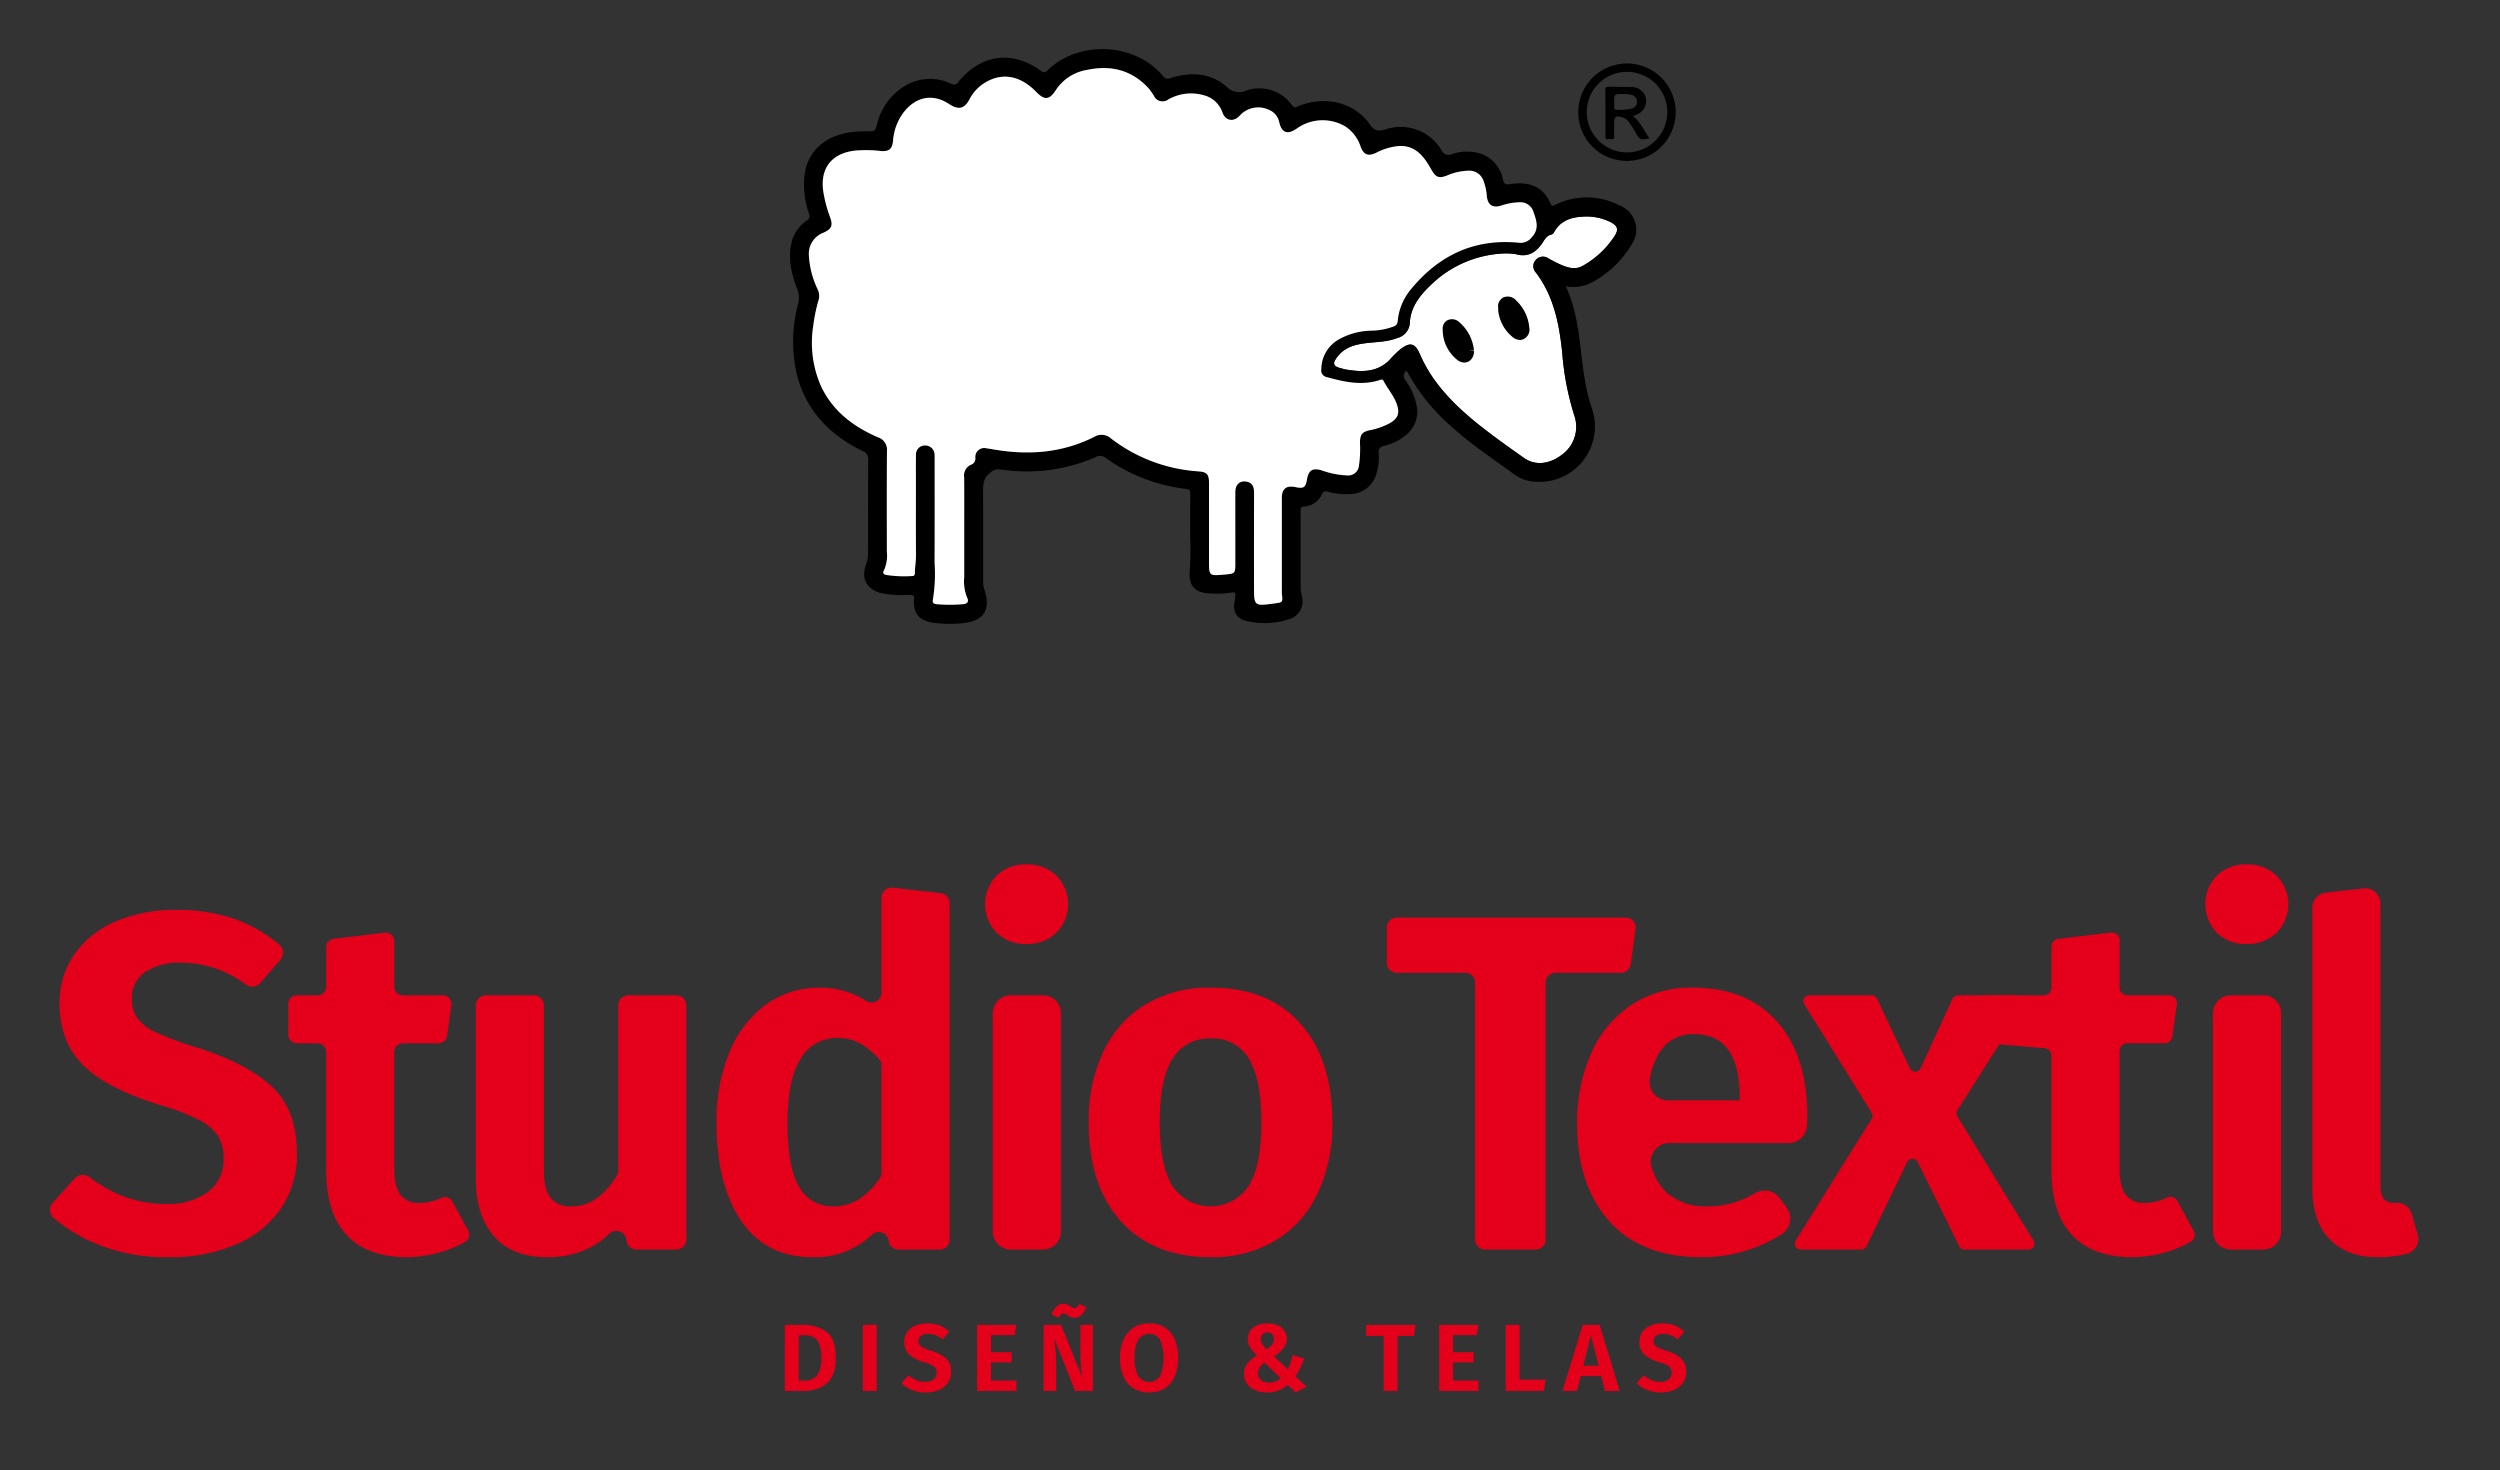 <svg xmlns="http://www.w3.org/2000/svg" xmlns:xlink="http://www.w3.org/1999/xlink" width="500" height="294" viewBox="0 0 500 294">
  <rect x="0" y="0" width="500" height="294" fill="#333333" stroke="none"/>
  <defs>
    <clipPath id="clip-studio-textil-diseño-telas">
      <rect width="500" height="294"/>
    </clipPath>
  </defs>
  <g id="studio-textil-diseño-telas" clip-path="url(#clip-studio-textil-diseño-telas)">
    <g id="Grupo_7" data-name="Grupo 7" transform="translate(157.999 9.823)">
      <path id="Trazado_25" data-name="Trazado 25" d="M730.394,282.865a10.708,10.708,0,0,0-5.72-1.086c-2.321.135-4.343.862-5.557,3.05a1.019,1.019,0,0,1-.531.507c-.982.2-1.355.995-1.85,1.718-1.256,1.836-2.846,2.9-5.223,2.229a12.463,12.463,0,0,0-2.445-.154,22.234,22.234,0,0,0-14.7,6.369c-2.12,2.024-3.942,4.334-4.122,7.384a3.306,3.306,0,0,1-2.5,3.152c-2.028.8-4.181.774-6.292,1.036s-4.141.79-5.555,2.537c-1.283,1.582-1.064,2.137.856,2.558.162.035.317.111.483.139,3.221.557,6.364.711,8.929-1.864a21.615,21.615,0,0,1,2.229-2.191c1.9-1.424,2.885-1.209,3.833.966a27.933,27.933,0,0,0,2.67,4.815c3.3,4.741,7.7,8.35,12.273,11.761,1.947,1.449,3.933,2.846,5.913,4.248,2.124,1.5,4.883,1.306,7.359-.5a6.91,6.91,0,0,0,2.745-7.849,55.152,55.152,0,0,1-2.461-12.654c-.6-5.759-1.673-11.356-5.3-16.115a1.842,1.842,0,0,1,.034-2.53,1.9,1.9,0,0,1,2.527-.254c.807.446,1.621.882,2.465,1.249,1.41.612,2.906,1.058,4.348.231a18.143,18.143,0,0,0,6.434-6.037C732.049,284.295,731.769,283.589,730.394,282.865Z" transform="translate(-566.277 -248.261)" fill="#fff"/>
      <path id="Trazado_26" data-name="Trazado 26" d="M731.028,279.183a14.19,14.19,0,0,0-12.826-.2c-.438.213-.747.47-1.044-.23-1.547-3.647-4.657-4.4-8.094-3.854-.965.152-1.187-.069-1.4-.926a6.8,6.8,0,0,0-4.351-5.141,9.282,9.282,0,0,0-5.814.042,1.535,1.535,0,0,1-2.1-.718,9.5,9.5,0,0,0-11.212-4.217c-1.391.386-2.161.426-3.169-1.014-3.088-4.416-8.886-5.767-14.188-3.669-.452.178-.811.585-1.346-.125a8.012,8.012,0,0,0-9.143-2.961,3.452,3.452,0,0,1-3.988-.793c-3.243-2.794-7.155-2.936-11.135-1.715a1.2,1.2,0,0,1-1.572-.409c-5.559-6.667-16.758-7.206-23.066-1.134-.47.453-.733.543-1.321.116-5.758-4.179-12.049-3.323-16.521,2.235a1,1,0,0,1-1.439.335,9.748,9.748,0,0,0-10.109,1.026,12.289,12.289,0,0,0-4.795,7.431c-.206.879-.544,1.117-1.414,1.076a22.024,22.024,0,0,0-3.509.149c-4.783.551-8.73,3.27-9.482,8.491a17.7,17.7,0,0,0,.868,7.793c.184.6.213.974-.434,1.414a7.324,7.324,0,0,0-3.108,4.7c-.657,3.121.095,6.065,1.176,8.945a4.664,4.664,0,0,1,.234,2.9,29.159,29.159,0,0,0-.247,14.4c1.886,7.183,6.616,11.955,13.112,15.152a1.659,1.659,0,0,1,1.128,1.765c-.052,6.079-.029,12.155-.026,18.234a7.56,7.56,0,0,1-.419,2.681c-1.068,2.945.221,5.105,3.309,5.8a22.545,22.545,0,0,0,5.379.283c.8-.017.992.215.924.988-.224,2.578.985,4.092,3.558,4.537a23.207,23.207,0,0,0,6.144.131c4.332-.409,5.716-2.691,4.318-6.848a4.536,4.536,0,0,1-.2-1.48c0-5.868.007-11.736-.015-17.6-.007-1.5-.108-2.884,1.307-4.042a2.394,2.394,0,0,1,2.089-.791,34.526,34.526,0,0,0,19.161-2.464,1.66,1.66,0,0,1,1.91.15,34.49,34.49,0,0,0,16.092,6.22c.718.082.884.331.877,1-.031,3.017-.008,6.035-.015,9.053a58.063,58.063,0,0,1-.073,6.031c-.338,3.149.888,4.752,4.069,4.818a17.8,17.8,0,0,0,4.259-.174c.634-.141.853.074.768.691-.046.329-.046.666-.116.989-.44,2.055.33,3.572,2.361,4.01a15.891,15.891,0,0,0,8.664-.4,3.71,3.71,0,0,0,2.488-4.175,17.8,17.8,0,0,1-.329-1.843c-.026-5.24-.008-10.479-.022-15.719,0-.509.1-.7.669-.753a4.145,4.145,0,0,0,3.571-2.4.907.907,0,0,1,1.28-.542,13.761,13.761,0,0,0,4.352.46,5.531,5.531,0,0,0,5.177-3.711,10.989,10.989,0,0,0,.585-4.452,1.227,1.227,0,0,1,1.087-1.494,10.444,10.444,0,0,0,4.252-2.085,5.936,5.936,0,0,0,2.256-5.893,12.812,12.812,0,0,0-2.252-5.128,1.305,1.305,0,0,1,.149-1.9,2.674,2.674,0,0,1,.327.4,39.647,39.647,0,0,0,8.928,10.93c3.892,3.521,8.285,6.384,12.5,9.474a7.366,7.366,0,0,0,3.864,1.354,11.082,11.082,0,0,0,11.456-14.832,35.7,35.7,0,0,1-1.377-5.721c-1.025-6.123-.991-12.449-3.772-18.515a8,8,0,0,0,5.03-.663,20.737,20.737,0,0,0,8.187-7.765A5.185,5.185,0,0,0,731.028,279.183ZM684.9,322.769a14.38,14.38,0,0,1-3.9,1.341c-1.523.338-1.9.859-1.941,2.447a22.893,22.893,0,0,1-.221,4.76,2.148,2.148,0,0,1-2.325,1.828,17.08,17.08,0,0,1-5.142-1.024c-1.761-.518-2.576-.035-2.9,1.8-.3,1.684-.645,1.91-2.4,1.546-1.734-.359-2.635.376-2.636,2.166q0,9.243,0,18.487a6.556,6.556,0,0,0,.012.754c.189,1.658.191,1.658-1.527,1.885-4.047.537-4.046.537-4.046-3.467q0-9.367.007-18.736c0-1.074-.291-1.923-1.454-2.159-1.367-.278-2.284.551-2.293,2.074-.018,3.1-.005,6.205-.005,9.307v4.779c0,2.231,0,2.231-2.2,2.424-3.06.266-3.06.266-3.06-2.822q0-7.734,0-15.468c0-1.773-.406-2.236-2.159-2.358a32.077,32.077,0,0,1-17.469-6.6,2.8,2.8,0,0,0-3.331-.294c-6.416,3.233-13.191,3.727-20.172,2.5-.453-.08-.908-.155-1.364-.211a1.784,1.784,0,0,0-2.241,1.871,1.3,1.3,0,0,1-.814,1.391,2.318,2.318,0,0,0-1.42,2.527c.028,3.605.011,7.21.011,10.815h0q0,4.59,0,9.18a8.629,8.629,0,0,0,.569,4.055c.376.754.153,1.238-.805,1.332a30.673,30.673,0,0,1-5.265,0c-.605-.046-.918-.26-.756-.954a32.219,32.219,0,0,0,.329-7.261c.026-6.959.011-13.918.013-20.877,0-.293.013-.588-.014-.879a1.872,1.872,0,0,0-1.917-1.775,1.783,1.783,0,0,0-1.806,1.859c-.039,1.844-.013,3.689-.013,5.534,0,4.821-.023,9.641.015,14.462.011,1.222-.2,2.417-.222,3.629-.008.4-.117.631-.56.634a23.572,23.572,0,0,1-5.124-.215c-.6-.128-.813-.374-.488-.95a7.083,7.083,0,0,0,.57-3.665c-.009-6.709-.031-13.415.018-20.121a2.615,2.615,0,0,0-1.78-2.79c-4.893-2.112-8.983-5.167-11.361-10.132a21.479,21.479,0,0,1-1.585-12.256,32.329,32.329,0,0,1,1.076-5.151,3.025,3.025,0,0,0-.216-2.076,17.806,17.806,0,0,1-1.753-6.877,4.5,4.5,0,0,1,2.892-4.42c1.68-.759,1.975-1.415,1.342-3.15a26.131,26.131,0,0,1-1.341-5.069c-.7-4.617,1.61-7.642,6.25-8.2a25.462,25.462,0,0,1,5.259.068c1.637.14,2.29-.412,2.44-2.073a10.619,10.619,0,0,1,2.131-5.676c2.4-3.111,5.806-3.81,9.078-1.642,1.835,1.216,3.075,1.011,4.113-1.017a8.36,8.36,0,0,1,4.073-3.788c3.134-1.428,6.4-.563,9.276,2.412,1.642,1.694,2.631,1.568,3.888-.416a9.277,9.277,0,0,1,6.264-4.027c4.72-.994,8.892.016,12.248,3.648a12.288,12.288,0,0,1,1.087,1.533,1.915,1.915,0,0,0,2.891.734,9.207,9.207,0,0,1,7.009-.86,5.338,5.338,0,0,1,3.818,3.477c.605,1.675,2.2,1.961,3.421.66a5,5,0,0,1,5.953-1.166,3.416,3.416,0,0,1,1.98,2.441c.485,2.131,1.668,2.567,3.5,1.277a8.919,8.919,0,0,1,9.712-.433,7.677,7.677,0,0,1,3.056,4.018c.621,1.655,1.492,2.025,3.1,1.265a11.963,11.963,0,0,1,4.664-1.368c3.332-.108,4.966,2.191,6.38,4.7.876,1.556,1.474,1.839,3.115,1.222a11.512,11.512,0,0,1,4.254-.98,3.008,3.008,0,0,1,3.133,2.209,10.53,10.53,0,0,1,.6,2.815c.155,1.766,1.1,2.466,2.8,1.97a12.652,12.652,0,0,1,3.8-.69,2.722,2.722,0,0,1,2.745,1.965c.617,1.72,1.182,3.388-.328,5.02a2.8,2.8,0,0,1-2.575,1.122c-8.947-.884-16.083,2.526-21.674,9.38a11.546,11.546,0,0,0-2.588,6.3,1.141,1.141,0,0,1-.844,1.073,13.106,13.106,0,0,1-4.539.832A13.724,13.724,0,0,0,674.76,306a6.869,6.869,0,0,0-3.422,5.923,1.333,1.333,0,0,0,.994,1.54c3.492.967,6.993,1.784,10.612.638.3-.1.619-.285.851.167.786,1.521,1.944,2.825,2.566,4.45C687.1,320.651,686.726,321.76,684.9,322.769Zm45.134-37.563a18.146,18.146,0,0,1-6.434,6.037c-1.442.828-2.937.382-4.348-.23-.844-.367-1.658-.8-2.465-1.249a1.9,1.9,0,0,0-2.527.254,1.842,1.842,0,0,0-.034,2.53c3.629,4.759,4.7,10.356,5.3,16.115a55.144,55.144,0,0,0,2.461,12.654,6.91,6.91,0,0,1-2.745,7.849c-2.476,1.809-5.236,2.007-7.359.5-1.98-1.4-3.966-2.8-5.913-4.248C701.4,322.01,697,318.4,693.7,313.66a27.942,27.942,0,0,1-2.671-4.815c-.948-2.175-1.933-2.39-3.833-.966a21.589,21.589,0,0,0-2.229,2.191c-2.566,2.575-5.708,2.421-8.929,1.864-.166-.029-.32-.1-.483-.139-1.92-.42-2.139-.976-.856-2.558,1.414-1.747,3.451-2.276,5.555-2.537s4.265-.234,6.292-1.036a3.305,3.305,0,0,0,2.5-3.152c.18-3.05,2-5.361,4.122-7.384a22.234,22.234,0,0,1,14.7-6.369,12.454,12.454,0,0,1,2.445.154c2.377.673,3.967-.394,5.223-2.229.495-.723.867-1.515,1.849-1.718a1.017,1.017,0,0,0,.531-.507c1.215-2.188,3.236-2.915,5.558-3.05a10.709,10.709,0,0,1,5.72,1.086C730.563,283.217,730.841,283.923,730.035,285.205Z" transform="translate(-565.07 -247.89)"/>
      <path id="Trazado_27" data-name="Trazado 27" stroke="#000" d="M707.468,278.848a14.338,14.338,0,0,1,4.742,0,2.722,2.722,0,0,1,2.744,1.965c.617,1.72,1.182,3.388-.328,5.02a2.8,2.8,0,0,1-2.575,1.122c-8.947-.884-16.083,2.526-21.674,9.38a11.537,11.537,0,0,0-2.588,6.3,1.142,1.142,0,0,1-.844,1.073,13.1,13.1,0,0,1-4.539.832,13.725,13.725,0,0,0-6.467,1.791,6.869,6.869,0,0,0-3.422,5.923,1.333,1.333,0,0,0,.994,1.54c3.492.967,8.059,1.6,11.677.456" fill="none" transform="translate(-566.248 -248.227)" stroke-linecap="round" stroke-linejoin="round" stroke-width="2" fill-rule="evenodd"/>
      <g id="Grupo_4" data-name="Grupo 4" transform="translate(141.639 49.488)">
        <path id="Trazado_28" data-name="Trazado 28" d="M709.28,300.652c.025-.8-.116-1.388.453-1.635a1.345,1.345,0,0,1,1.484.433,7.468,7.468,0,0,1,2.307,4.731,1.229,1.229,0,0,1-.5,1.332c-.527.288-.982-.028-1.362-.357A6.974,6.974,0,0,1,709.28,300.652Z" transform="translate(-708.29 -297.938)" fill-rule="evenodd"/>
        <path id="Trazado_29" data-name="Trazado 29" d="M712.6,306.609a2.519,2.519,0,0,1-1.592-.715,7.934,7.934,0,0,1-2.722-5.135.975.975,0,0,1-.006-.15c0-.139,0-.272,0-.4a1.986,1.986,0,0,1,1.047-2.112,2.24,2.24,0,0,1,2.565.63,8.437,8.437,0,0,1,2.6,5.342,2.131,2.131,0,0,1-1,2.3A1.838,1.838,0,0,1,712.6,306.609Zm-2.341-6.017A5.977,5.977,0,0,0,712.3,304.4a2.229,2.229,0,0,0,.235.184,1.577,1.577,0,0,0-.008-.312,6.5,6.5,0,0,0-2.012-4.119,1.375,1.375,0,0,0-.257-.2c0,.081,0,.17,0,.246C710.261,300.321,710.262,300.454,710.259,300.591Z" transform="translate(-708.279 -297.927)"/>
      </g>
      <g id="Grupo_5" data-name="Grupo 5" transform="translate(130.545 54.019)">
        <path id="Trazado_30" data-name="Trazado 30" d="M702.321,308.692c-.028.608-.026,1.109-.477,1.371a1.135,1.135,0,0,1-1.377-.3,6.693,6.693,0,0,1-2.4-5.166c0-.369-.015-.788.4-.987a1.138,1.138,0,0,1,1.276.241A7.571,7.571,0,0,1,702.321,308.692Z" transform="translate(-697.074 -302.519)" fill-rule="evenodd"/>
        <path id="Trazado_31" data-name="Trazado 31" d="M701.362,311.175a2.341,2.341,0,0,1-1.563-.68,7.66,7.66,0,0,1-2.737-5.9,1.872,1.872,0,0,1,.954-1.879,2.084,2.084,0,0,1,2.328.362,8.5,8.5,0,0,1,2.938,5.435,1.007,1.007,0,0,1,.014.218l-.988-.046.984.137a2.235,2.235,0,0,1-.964,2.09A1.936,1.936,0,0,1,701.362,311.175Zm-2.321-6.609a5.709,5.709,0,0,0,2.072,4.451,1.537,1.537,0,0,0,.177.136c.014-.115.021-.273.027-.4a6.473,6.473,0,0,0-2.212-4.133Z" transform="translate(-697.063 -302.508)"/>
      </g>
      <g id="Grupo_6" data-name="Grupo 6" transform="translate(157.656 2.91)">
        <path id="Trazado_32" data-name="Trazado 32" d="M724.475,260.619a9.741,9.741,0,1,1,9.774,9.655A9.685,9.685,0,0,1,724.475,260.619Zm9.733,7.957a8.054,8.054,0,1,0,.034-16.108,8.054,8.054,0,1,0-.034,16.108Z" transform="translate(-724.475 -250.832)" fill-rule="evenodd"/>
        <path id="Trazado_33" data-name="Trazado 33" d="M735.481,261.36c1.49,1.242,2.242,2.92,3.263,4.441-1.656.426-1.919.314-2.693-1.033a14.473,14.473,0,0,0-1.514-2.343,2.2,2.2,0,0,0-1.023-.751c-1.494-.467-1.8-.275-1.8,1.232,0,.833-.042,1.668.01,2.5.041.666-.376.608-.76.546s-1.01.346-1.008-.515q.013-4.7-.007-9.4c0-.472.221-.543.615-.536,1.532.028,3.067,0,4.6.063a2.862,2.862,0,0,1,2.937,2.464,2.975,2.975,0,0,1-2.211,3.15C735.773,261.22,735.661,261.279,735.481,261.36Zm-2.079-4.4c-1.684,0-1.684,0-1.684,1.732,0,.332.006.665,0,1-.005.284.11.415.41.419a12.311,12.311,0,0,0,3.068-.232,1.332,1.332,0,0,0,1.071-1.286,1.4,1.4,0,0,0-.993-1.451A5.433,5.433,0,0,0,733.4,256.963Z" transform="translate(-724.535 -250.883)" fill-rule="evenodd"/>
      </g>
      <path id="Trazado_34" data-name="Trazado 34" d="M683.837,314.306c-.232-.452-.547-.265-.851-.167-3.62,1.146-7.12.329-10.612-.638a1.333,1.333,0,0,1-.994-1.54,6.87,6.87,0,0,1,3.422-5.923,13.726,13.726,0,0,1,6.467-1.791,13.1,13.1,0,0,0,4.539-.832,1.142,1.142,0,0,0,.844-1.073,11.543,11.543,0,0,1,2.588-6.3c5.591-6.854,12.728-10.264,21.674-9.38a2.8,2.8,0,0,0,2.575-1.122c1.51-1.632.946-3.3.328-5.02a2.721,2.721,0,0,0-2.744-1.965,12.659,12.659,0,0,0-3.8.69c-1.7.5-2.645-.2-2.8-1.97a10.525,10.525,0,0,0-.6-2.815,3.008,3.008,0,0,0-3.133-2.208,11.513,11.513,0,0,0-4.254.98c-1.642.616-2.239.333-3.115-1.222-1.414-2.511-3.048-4.81-6.38-4.7a11.963,11.963,0,0,0-4.664,1.368c-1.611.76-2.482.39-3.1-1.265a7.677,7.677,0,0,0-3.056-4.018,8.919,8.919,0,0,0-9.712.433c-1.833,1.29-3.016.855-3.5-1.277a3.417,3.417,0,0,0-1.98-2.441,5,5,0,0,0-5.953,1.166c-1.225,1.3-2.816,1.016-3.421-.66a5.338,5.338,0,0,0-3.818-3.477,9.208,9.208,0,0,0-7.009.861,1.915,1.915,0,0,1-2.891-.734,12.287,12.287,0,0,0-1.087-1.533c-3.356-3.633-7.528-4.643-12.248-3.648a9.278,9.278,0,0,0-6.264,4.027c-1.257,1.984-2.246,2.111-3.888.416-2.879-2.975-6.142-3.84-9.276-2.412a8.36,8.36,0,0,0-4.073,3.788c-1.038,2.027-2.278,2.232-4.112,1.017-3.273-2.168-6.676-1.469-9.078,1.642a10.619,10.619,0,0,0-2.131,5.676c-.151,1.661-.8,2.214-2.44,2.073a25.454,25.454,0,0,0-5.259-.068c-4.64.56-6.949,3.585-6.251,8.2a26.121,26.121,0,0,0,1.341,5.069c.633,1.735.338,2.391-1.342,3.15a4.5,4.5,0,0,0-2.892,4.42,17.808,17.808,0,0,0,1.753,6.877,3.021,3.021,0,0,1,.216,2.076,32.361,32.361,0,0,0-1.076,5.151,21.477,21.477,0,0,0,1.585,12.256c2.378,4.965,6.468,8.02,11.361,10.132a2.615,2.615,0,0,1,1.78,2.79c-.048,6.706-.027,13.412-.018,20.121a7.077,7.077,0,0,1-.57,3.665c-.325.577-.108.823.488.951a23.579,23.579,0,0,0,5.124.215c.443,0,.552-.235.56-.634.02-1.212.232-2.406.222-3.629-.038-4.821-.015-9.641-.015-14.462,0-1.845-.026-3.689.013-5.534a1.784,1.784,0,0,1,1.806-1.859,1.872,1.872,0,0,1,1.917,1.775c.027.291.014.586.014.879,0,6.959.013,13.918-.013,20.876a32.22,32.22,0,0,1-.329,7.262c-.162.694.15.908.756.954a30.692,30.692,0,0,0,5.265,0c.958-.094,1.181-.579.8-1.332a8.63,8.63,0,0,1-.569-4.055q0-4.59,0-9.18h0c0-3.6.017-7.21-.011-10.815a2.318,2.318,0,0,1,1.42-2.527,1.3,1.3,0,0,0,.814-1.391,1.784,1.784,0,0,1,2.241-1.871c.456.055.911.131,1.364.211,6.982,1.222,13.757.729,20.172-2.5a2.8,2.8,0,0,1,3.331.294,32.078,32.078,0,0,0,17.469,6.6c1.754.122,2.159.585,2.159,2.358q.006,7.734,0,15.468c0,3.088,0,3.088,3.06,2.822,2.2-.193,2.2-.193,2.2-2.424v-4.779c0-3.1-.013-6.2,0-9.307.009-1.523.927-2.352,2.294-2.074,1.163.236,1.455,1.085,1.454,2.159q-.021,9.369-.007,18.736c0,4,0,4,4.046,3.467,1.719-.227,1.716-.227,1.527-1.885a6.654,6.654,0,0,1-.012-.754q0-9.244,0-18.487c0-1.79.9-2.525,2.636-2.166,1.754.364,2.1.139,2.4-1.546.322-1.832,1.136-2.315,2.9-1.8a17.078,17.078,0,0,0,5.142,1.024,2.148,2.148,0,0,0,2.325-1.828,22.91,22.91,0,0,0,.221-4.76c.04-1.589.417-2.109,1.94-2.447a14.378,14.378,0,0,0,3.9-1.341c1.826-1.009,2.2-2.118,1.461-4.055C685.782,317.131,684.623,315.827,683.837,314.306Z" transform="translate(-565.112 -247.932)" fill="#fff"/>
    </g>
    <g id="Grupo_1" data-name="Grupo 1" transform="translate(10 172.879)">
      <path id="Trazado_1" data-name="Trazado 1" d="M85.458,263.066a29.78,29.78,0,0,1,8.2,4.849,2.138,2.138,0,0,1,.24,3.041L89.893,275.6a2.154,2.154,0,0,1-2.892.322,24.49,24.49,0,0,0-5.523-3.02,21.254,21.254,0,0,0-7.578-1.342,11.958,11.958,0,0,0-7.05,1.87,6.135,6.135,0,0,0-2.637,5.323,6.569,6.569,0,0,0,1.1,3.933A10.093,10.093,0,0,0,69.2,285.56a64.138,64.138,0,0,0,8.345,3.069q9.879,3.167,14.772,7.818t4.892,13.285a19.143,19.143,0,0,1-3.07,10.791,20.375,20.375,0,0,1-8.92,7.29A33.128,33.128,0,0,1,71.5,330.452a36.953,36.953,0,0,1-14-2.495,32.826,32.826,0,0,1-8.9-5.306,2.151,2.151,0,0,1-.224-3.088l4.411-4.882a2.15,2.15,0,0,1,2.9-.256,28.278,28.278,0,0,0,6.418,3.7,23.678,23.678,0,0,0,9.016,1.679,13.26,13.26,0,0,0,8.3-2.4,7.992,7.992,0,0,0,3.117-6.715,8.325,8.325,0,0,0-1.1-4.46,9.728,9.728,0,0,0-3.789-3.214,44.513,44.513,0,0,0-7.769-2.973q-10.841-3.356-15.491-8.057t-4.652-12.278a16.775,16.775,0,0,1,2.973-9.832,19.069,19.069,0,0,1,8.249-6.57A29.69,29.69,0,0,1,72.94,261,34.591,34.591,0,0,1,85.458,263.066Z" transform="translate(-47.827 -251.892)" fill="#e4001a"/>
      <path id="Trazado_2" data-name="Trazado 2" d="M132.866,325.236a1.709,1.709,0,0,1-.626,2.3,21.994,21.994,0,0,1-4.884,2.044,25.052,25.052,0,0,1-6.954,1.008q-7.867-.1-11.895-4.509t-4.029-12.949v-23.6a1.72,1.72,0,0,0-1.72-1.72H98.621a1.72,1.72,0,0,1-1.721-1.721v-6.151a1.72,1.72,0,0,1,1.721-1.721h4.138a1.72,1.72,0,0,0,1.72-1.72v-7.881a1.72,1.72,0,0,1,1.516-1.708l10.181-1.219a1.72,1.72,0,0,1,1.925,1.708v9.1a1.72,1.72,0,0,0,1.72,1.72h8a1.72,1.72,0,0,1,1.7,1.959l-.861,6.152a1.719,1.719,0,0,1-1.7,1.482h-7.143a1.72,1.72,0,0,0-1.72,1.72v23.316q0,3.646,1.247,5.275a4.518,4.518,0,0,0,3.837,1.63,10.9,10.9,0,0,0,4.375-1.043,1.705,1.705,0,0,1,2.17.766Z" transform="translate(-49.246 -252.027)" fill="#e4001a"/>
      <path id="Trazado_3" data-name="Trazado 3" d="M175.6,329.425h-7.931a2.029,2.029,0,0,1-2.019-1.831l-.007-.066a2.033,2.033,0,0,0-3.458-1.232,16.1,16.1,0,0,1-3.549,2.6,18.569,18.569,0,0,1-8.92,2.063q-6.907,0-10.552-4.173t-3.645-11.655V280.617a2.03,2.03,0,0,1,2.03-2.03h9.562a2.029,2.029,0,0,1,2.03,2.03v32.79q0,4.029,1.343,5.708a5.081,5.081,0,0,0,4.22,1.678q5.263,0,9.014-6.13a2.029,2.029,0,0,0,.29-1.054V280.617a2.03,2.03,0,0,1,2.029-2.03H175.6a2.029,2.029,0,0,1,2.029,2.03V327.4A2.028,2.028,0,0,1,175.6,329.425Z" transform="translate(-50.364 -252.4)" fill="#e4001a"/>
      <path id="Trazado_4" data-name="Trazado 4" d="M231.727,259.488v67.3a2,2,0,0,1-2,2H221.5a1.994,1.994,0,0,1-1.98-1.752h0a2,2,0,0,0-3.366-1.189,16.562,16.562,0,0,1-11.766,4.476q-9.4,0-14.341-7.242t-4.94-19.712a35.97,35.97,0,0,1,2.542-13.957,22.03,22.03,0,0,1,7.242-9.544,17.818,17.818,0,0,1,10.839-3.454,17,17,0,0,1,9.314,2.661,1.992,1.992,0,0,0,3.059-1.683V258.4a2,2,0,0,1,2.219-1.983l9.63,1.086A2,2,0,0,1,231.727,259.488Zm-18.034,59.176a15.264,15.264,0,0,0,4.059-4.137,1.979,1.979,0,0,0,.353-1.137V292.024a1.956,1.956,0,0,0-.489-1.309,15.18,15.18,0,0,0-3.587-3.034,9.277,9.277,0,0,0-4.747-1.2,8.266,8.266,0,0,0-7.338,4.124q-2.639,4.125-2.638,12.758,0,9.114,2.35,12.949a7.484,7.484,0,0,0,6.763,3.837A9.507,9.507,0,0,0,213.693,318.664Z" transform="translate(-51.799 -251.758)" fill="#e4001a"/>
      <path id="Trazado_5" data-name="Trazado 5" d="M254.671,253.874a8.106,8.106,0,0,1,0,11.415,8.309,8.309,0,0,1-6,2.254,8.137,8.137,0,0,1-5.947-2.254,8.225,8.225,0,0,1,0-11.415,8.145,8.145,0,0,1,5.947-2.254A8.317,8.317,0,0,1,254.671,253.874Zm.911,27.5V325.08a3.564,3.564,0,0,1-3.565,3.565h-6.492a3.564,3.564,0,0,1-3.564-3.565V281.372a3.564,3.564,0,0,1,3.564-3.565h6.492A3.565,3.565,0,0,1,255.581,281.372Z" transform="translate(-53.399 -251.62)" fill="#e4001a"/>
      <path id="Trazado_6" data-name="Trazado 6" d="M505.978,253.874a8.1,8.1,0,0,1,0,11.415,8.305,8.305,0,0,1-5.995,2.254,8.135,8.135,0,0,1-5.947-2.254,8.225,8.225,0,0,1,0-11.415,8.143,8.143,0,0,1,5.947-2.254A8.313,8.313,0,0,1,505.978,253.874Zm.912,27.5V325.08a3.565,3.565,0,0,1-3.565,3.565h-6.492a3.565,3.565,0,0,1-3.565-3.565V281.372a3.565,3.565,0,0,1,3.565-3.565h6.492A3.565,3.565,0,0,1,506.889,281.372Z" transform="translate(-60.671 -251.62)" fill="#e4001a"/>
      <path id="Trazado_7" data-name="Trazado 7" d="M304.064,284.152q6.425,7.148,6.426,19.809a32.323,32.323,0,0,1-2.926,14.147,21.842,21.842,0,0,1-8.441,9.448,24.5,24.5,0,0,1-13,3.358q-11.417,0-17.889-7.146t-6.476-19.808a32.312,32.312,0,0,1,2.927-14.149,21.847,21.847,0,0,1,8.441-9.448,24.693,24.693,0,0,1,13.094-3.358Q297.635,277.006,304.064,284.152Zm-25.563,7.1q-2.543,4.079-2.542,12.71T278.5,316.67a9.171,9.171,0,0,0,15.252,0q2.54-4.076,2.542-12.709T293.8,291.25a8.288,8.288,0,0,0-7.577-4.077A8.482,8.482,0,0,0,278.5,291.25Z" transform="translate(-54.017 -252.355)" fill="#e4001a"/>
      <path id="Trazado_8" data-name="Trazado 8" d="M372.922,264.842l-.983,7.063a1.984,1.984,0,0,1-1.965,1.711H356.9a1.984,1.984,0,0,0-1.984,1.984v51.379a1.984,1.984,0,0,1-1.984,1.984H342.8a1.983,1.983,0,0,1-1.984-1.984V275.6a1.984,1.984,0,0,0-1.984-1.984H325.149a1.984,1.984,0,0,1-1.984-1.984v-7.064a1.984,1.984,0,0,1,1.984-1.984h45.808A1.984,1.984,0,0,1,372.922,264.842Z" transform="translate(-55.793 -251.937)" fill="#e4001a"/>
      <path id="Trazado_9" data-name="Trazado 9" d="M404.65,308.085h-23.89a3.691,3.691,0,0,0-3.513,4.779,11.083,11.083,0,0,0,2.852,5.006,11.715,11.715,0,0,0,8.345,2.877,17.683,17.683,0,0,0,6.139-1.055,23.974,23.974,0,0,0,3.5-1.644,3.674,3.674,0,0,1,4.755,1.024l1.428,1.937a3.691,3.691,0,0,1-1.02,5.315,29.531,29.531,0,0,1-16.049,4.59q-11.992,0-18.417-7.195t-6.428-19.472a34.181,34.181,0,0,1,2.735-13.956,22.407,22.407,0,0,1,7.962-9.737,21.583,21.583,0,0,1,12.422-3.549q10.839,0,16.882,6.81t6.043,18.993q0,.481-.072,1.8A3.678,3.678,0,0,1,404.65,308.085Zm-9.78-9.113q0-12.662-9.112-12.662a7.757,7.757,0,0,0-6.57,3.117,14.088,14.088,0,0,0-2.278,5.758,3.672,3.672,0,0,0,3.617,4.361H394.87Z" transform="translate(-56.927 -252.355)" fill="#e4001a"/>
      <path id="Trazado_10" data-name="Trazado 10" d="M439.707,302.8l15.218,24.838a1.177,1.177,0,0,1-1,1.792h-12.8a1.177,1.177,0,0,1-1.056-.656l-8.3-16.843a1.177,1.177,0,0,0-2.116.009l-8.126,16.826a1.176,1.176,0,0,1-1.059.665h-12.1a1.177,1.177,0,0,1-1-1.8l15.18-24.341a1.175,1.175,0,0,0,0-1.244l-13.459-21.656a1.177,1.177,0,0,1,1-1.8h12.484a1.177,1.177,0,0,1,1.064.675l6.566,13.922a1.177,1.177,0,0,0,2.133-.01l6.4-13.9a1.178,1.178,0,0,1,1.069-.685h11.737c.917,0,1.482,1.973,1.007,2.758L439.7,301.57A1.178,1.178,0,0,0,439.707,302.8Z" transform="translate(-58.224 -252.4)" fill="#e4001a"/>
      <path id="Trazado_11" data-name="Trazado 11" d="M488.087,325.394a1.53,1.53,0,0,1-.556,2.05,21.939,21.939,0,0,1-5.041,2.134,25.049,25.049,0,0,1-6.954,1.008q-7.867-.1-11.895-4.509t-4.029-12.949v-22.82a1.532,1.532,0,0,0-1.532-1.532l-11.453-.971c-.847,0-1.532.284-1.532-.561v-7.5a1.532,1.532,0,0,1,1.532-1.532H458.08a1.532,1.532,0,0,0,1.532-1.532v-8.236a1.532,1.532,0,0,1,1.35-1.521l10.556-1.264a1.533,1.533,0,0,1,1.715,1.522v9.5a1.532,1.532,0,0,0,1.531,1.532h8.409a1.532,1.532,0,0,1,1.517,1.745l-.914,6.527a1.533,1.533,0,0,1-1.518,1.32h-7.495a1.532,1.532,0,0,0-1.531,1.532v23.5q0,3.646,1.247,5.275a4.517,4.517,0,0,0,3.837,1.63,10.972,10.972,0,0,0,4.464-1.083,1.542,1.542,0,0,1,2,.653Z" transform="translate(-59.321 -252.026)" fill="#e4001a"/>
      <path id="Trazado_12" data-name="Trazado 12" d="M517.233,326.725q-3.452-3.6-3.453-10.215V260.428a3.042,3.042,0,0,1,2.7-3.023l7.536-.85a3.043,3.043,0,0,1,3.383,3.024v56.546q0,3.359,2.781,3.357c.156,0,.309,0,.458-.013a3,3,0,0,1,3.021,2.2l1.194,4.159a3.043,3.043,0,0,1-2.143,3.785,22.869,22.869,0,0,1-5.792.709Q520.684,330.322,517.233,326.725Z" transform="translate(-61.308 -251.762)" fill="#e4001a"/>
    </g>
    <g id="Grupo_2" data-name="Grupo 2" transform="translate(156.964 260.745)">
      <path id="Trazado_13" data-name="Trazado 13" d="M346.923,347.869q1.846,1.4,1.846,5.143,0,3.665-1.808,5.162a7.014,7.014,0,0,1-4.63,1.5h-3.749V346.467h3.428A7.917,7.917,0,0,1,346.923,347.869Zm-5.557.658v9.083H342.5a3.137,3.137,0,0,0,2.489-1,5.533,5.533,0,0,0,.882-3.6,6.988,6.988,0,0,0-.446-2.786,2.564,2.564,0,0,0-1.184-1.345,4.135,4.135,0,0,0-1.8-.353Z" transform="translate(-338.582 -342.23)" fill="#e4001a"/>
      <path id="Trazado_14" data-name="Trazado 14" d="M357.434,346.467v13.205H354.65V346.467Z" transform="translate(-339.047 -342.23)" fill="#e4001a"/>
      <path id="Trazado_15" data-name="Trazado 15" d="M370.209,346.563a5.973,5.973,0,0,1,1.94,1.25l-1.325,1.545a5.1,5.1,0,0,0-1.4-.839,4.148,4.148,0,0,0-1.5-.267,2.35,2.35,0,0,0-1.392.372,1.226,1.226,0,0,0-.521,1.059,1.31,1.31,0,0,0,.219.782,1.977,1.977,0,0,0,.766.573,12.548,12.548,0,0,0,1.648.611,7.556,7.556,0,0,1,2.916,1.555,3.491,3.491,0,0,1,.965,2.644,3.828,3.828,0,0,1-.606,2.146,4.018,4.018,0,0,1-1.761,1.45,6.483,6.483,0,0,1-2.708.526,7.24,7.24,0,0,1-2.765-.5,6.347,6.347,0,0,1-2.083-1.355l1.421-1.584a5.8,5.8,0,0,0,1.571.983,4.651,4.651,0,0,0,1.78.334,2.608,2.608,0,0,0,1.638-.477,1.6,1.6,0,0,0,.615-1.336,1.659,1.659,0,0,0-.218-.888,1.917,1.917,0,0,0-.748-.639,8.6,8.6,0,0,0-1.534-.591,7.388,7.388,0,0,1-3.058-1.6,3.642,3.642,0,0,1-.331-4.4,3.767,3.767,0,0,1,1.629-1.307,5.831,5.831,0,0,1,2.367-.458A6.773,6.773,0,0,1,370.209,346.563Z" transform="translate(-339.277 -342.221)" fill="#e4001a"/>
      <path id="Trazado_16" data-name="Trazado 16" d="M386.007,346.467l-.3,2.041H380.97v3.436H385.1v2.023H380.97v3.644h5.076v2.062h-7.859V346.467Z" transform="translate(-339.728 -342.23)" fill="#e4001a"/>
      <path id="Trazado_17" data-name="Trazado 17" d="M401.761,359.546h-3.578l-4.166-10.477q.171,1.355.274,2.547t.1,2.8v5.134h-2.517V346.341h3.5l4.242,10.5a32.214,32.214,0,0,1-.378-4.694v-5.8h2.517Zm-4.42-14.752a6.062,6.062,0,0,1-.691-.382,2.436,2.436,0,0,0-.427-.277.847.847,0,0,0-.369-.086.756.756,0,0,0-.53.211,2.7,2.7,0,0,0-.473.649l-1.383-.688a4.408,4.408,0,0,1,.986-1.526,1.9,1.9,0,0,1,1.363-.591,1.721,1.721,0,0,1,.738.143,5.983,5.983,0,0,1,.682.391,3.575,3.575,0,0,0,.417.257.791.791,0,0,0,.36.086.747.747,0,0,0,.521-.2,3.032,3.032,0,0,0,.483-.64l1.382.687a4.038,4.038,0,0,1-.985,1.536,1.968,1.968,0,0,1-1.381.563A1.648,1.648,0,0,1,397.34,344.795Z" transform="translate(-340.124 -342.104)" fill="#e4001a"/>
      <path id="Trazado_18" data-name="Trazado 18" d="M416.552,346.963a5.231,5.231,0,0,1,2.006,2.357,10.255,10.255,0,0,1,0,7.453,5.281,5.281,0,0,1-2.006,2.375,5.725,5.725,0,0,1-3.106.821,5.819,5.819,0,0,1-3.115-.811,5.187,5.187,0,0,1-2.016-2.366,9.022,9.022,0,0,1-.7-3.731,8.845,8.845,0,0,1,.71-3.693,5.376,5.376,0,0,1,2.027-2.385,5.679,5.679,0,0,1,3.1-.83A5.78,5.78,0,0,1,416.552,346.963Zm-5.274,2.434a7.037,7.037,0,0,0-.729,3.664,6.965,6.965,0,0,0,.738,3.664,2.613,2.613,0,0,0,4.317.01,9.724,9.724,0,0,0,0-7.347,2.622,2.622,0,0,0-4.326.01Z" transform="translate(-340.579 -342.221)" fill="#e4001a"/>
      <path id="Trazado_19" data-name="Trazado 19" d="M439.881,346.543a3.149,3.149,0,0,1,1.363,1.078,2.669,2.669,0,0,1,.473,1.546,3.093,3.093,0,0,1-.662,1.956,7.4,7.4,0,0,1-1.894,1.632l2.765,2.595a13.567,13.567,0,0,0,.947-2.863l2.291.688a14.643,14.643,0,0,1-1.723,3.607l2.254,2.023-2.234,1.164-1.572-1.527a6,6,0,0,1-4.147,1.527,5.886,5.886,0,0,1-2.386-.457,3.761,3.761,0,0,1-1.619-1.289,3.3,3.3,0,0,1-.578-1.937,3.346,3.346,0,0,1,.624-2.023,7.3,7.3,0,0,1,1.951-1.717,8.49,8.49,0,0,1-1.411-1.67,3.1,3.1,0,0,1-.406-1.593,2.922,2.922,0,0,1,.434-1.565,3.082,3.082,0,0,1,1.316-1.134,4.827,4.827,0,0,1,2.132-.43A5.151,5.151,0,0,1,439.881,346.543Zm-3.608,8.464a2.167,2.167,0,0,0-.313,1.145,1.657,1.657,0,0,0,.606,1.355,2.459,2.459,0,0,0,1.61.5,3.471,3.471,0,0,0,2.329-.878l-3.238-3.11A3.427,3.427,0,0,0,436.273,355.007Zm.588-6.7a1.313,1.313,0,0,0-.351.954,1.907,1.907,0,0,0,.264.984,5.763,5.763,0,0,0,.91,1.078,4.117,4.117,0,0,0,1.1-.964,1.791,1.791,0,0,0,.36-1.1,1.307,1.307,0,0,0-.349-.963,1.484,1.484,0,0,0-1.931.01Z" transform="translate(-341.318 -342.221)" fill="#e4001a"/>
      <path id="Trazado_20" data-name="Trazado 20" d="M468.2,346.467l-.3,2.194h-3.314v11.012H461.8V348.661h-3.484v-2.194Z" transform="translate(-342.046 -342.23)" fill="#e4001a"/>
      <path id="Trazado_21" data-name="Trazado 21" d="M481.169,346.467l-.3,2.041h-4.733v3.436h4.128v2.023h-4.128v3.644h5.074v2.062h-7.859V346.467Z" transform="translate(-342.481 -342.23)" fill="#e4001a"/>
      <path id="Trazado_22" data-name="Trazado 22" d="M489.821,346.467v10.953h5.189l-.3,2.252h-7.669V346.467Z" transform="translate(-342.877 -342.23)" fill="#e4001a"/>
      <path id="Trazado_23" data-name="Trazado 23" d="M507.24,359.672l-.738-2.958h-4.109l-.738,2.958h-2.9l4.033-13.205h3.391l4.014,13.205Zm-4.316-5.038h3.048l-1.534-6.089Z" transform="translate(-343.216 -342.23)" fill="#e4001a"/>
      <path id="Trazado_24" data-name="Trazado 24" d="M521.61,346.563a5.985,5.985,0,0,1,1.94,1.25l-1.326,1.545a5.112,5.112,0,0,0-1.4-.839,4.151,4.151,0,0,0-1.5-.267,2.348,2.348,0,0,0-1.391.372,1.226,1.226,0,0,0-.521,1.059,1.309,1.309,0,0,0,.218.782,1.987,1.987,0,0,0,.767.573,12.564,12.564,0,0,0,1.647.611,7.535,7.535,0,0,1,2.916,1.555,3.491,3.491,0,0,1,.965,2.644,3.826,3.826,0,0,1-.6,2.146,4.02,4.02,0,0,1-1.761,1.45,6.488,6.488,0,0,1-2.708.526,7.249,7.249,0,0,1-2.766-.5,6.36,6.36,0,0,1-2.083-1.355l1.422-1.584a5.8,5.8,0,0,0,1.571.983,4.652,4.652,0,0,0,1.78.334,2.6,2.6,0,0,0,1.637-.477,1.6,1.6,0,0,0,.616-1.336,1.658,1.658,0,0,0-.218-.888,1.916,1.916,0,0,0-.748-.639,8.631,8.631,0,0,0-1.534-.591,7.387,7.387,0,0,1-3.058-1.6,3.638,3.638,0,0,1-.331-4.4,3.755,3.755,0,0,1,1.628-1.307,5.832,5.832,0,0,1,2.367-.458A6.78,6.78,0,0,1,521.61,346.563Z" transform="translate(-343.658 -342.221)" fill="#e4001a"/>
    </g>
  </g>
</svg>
